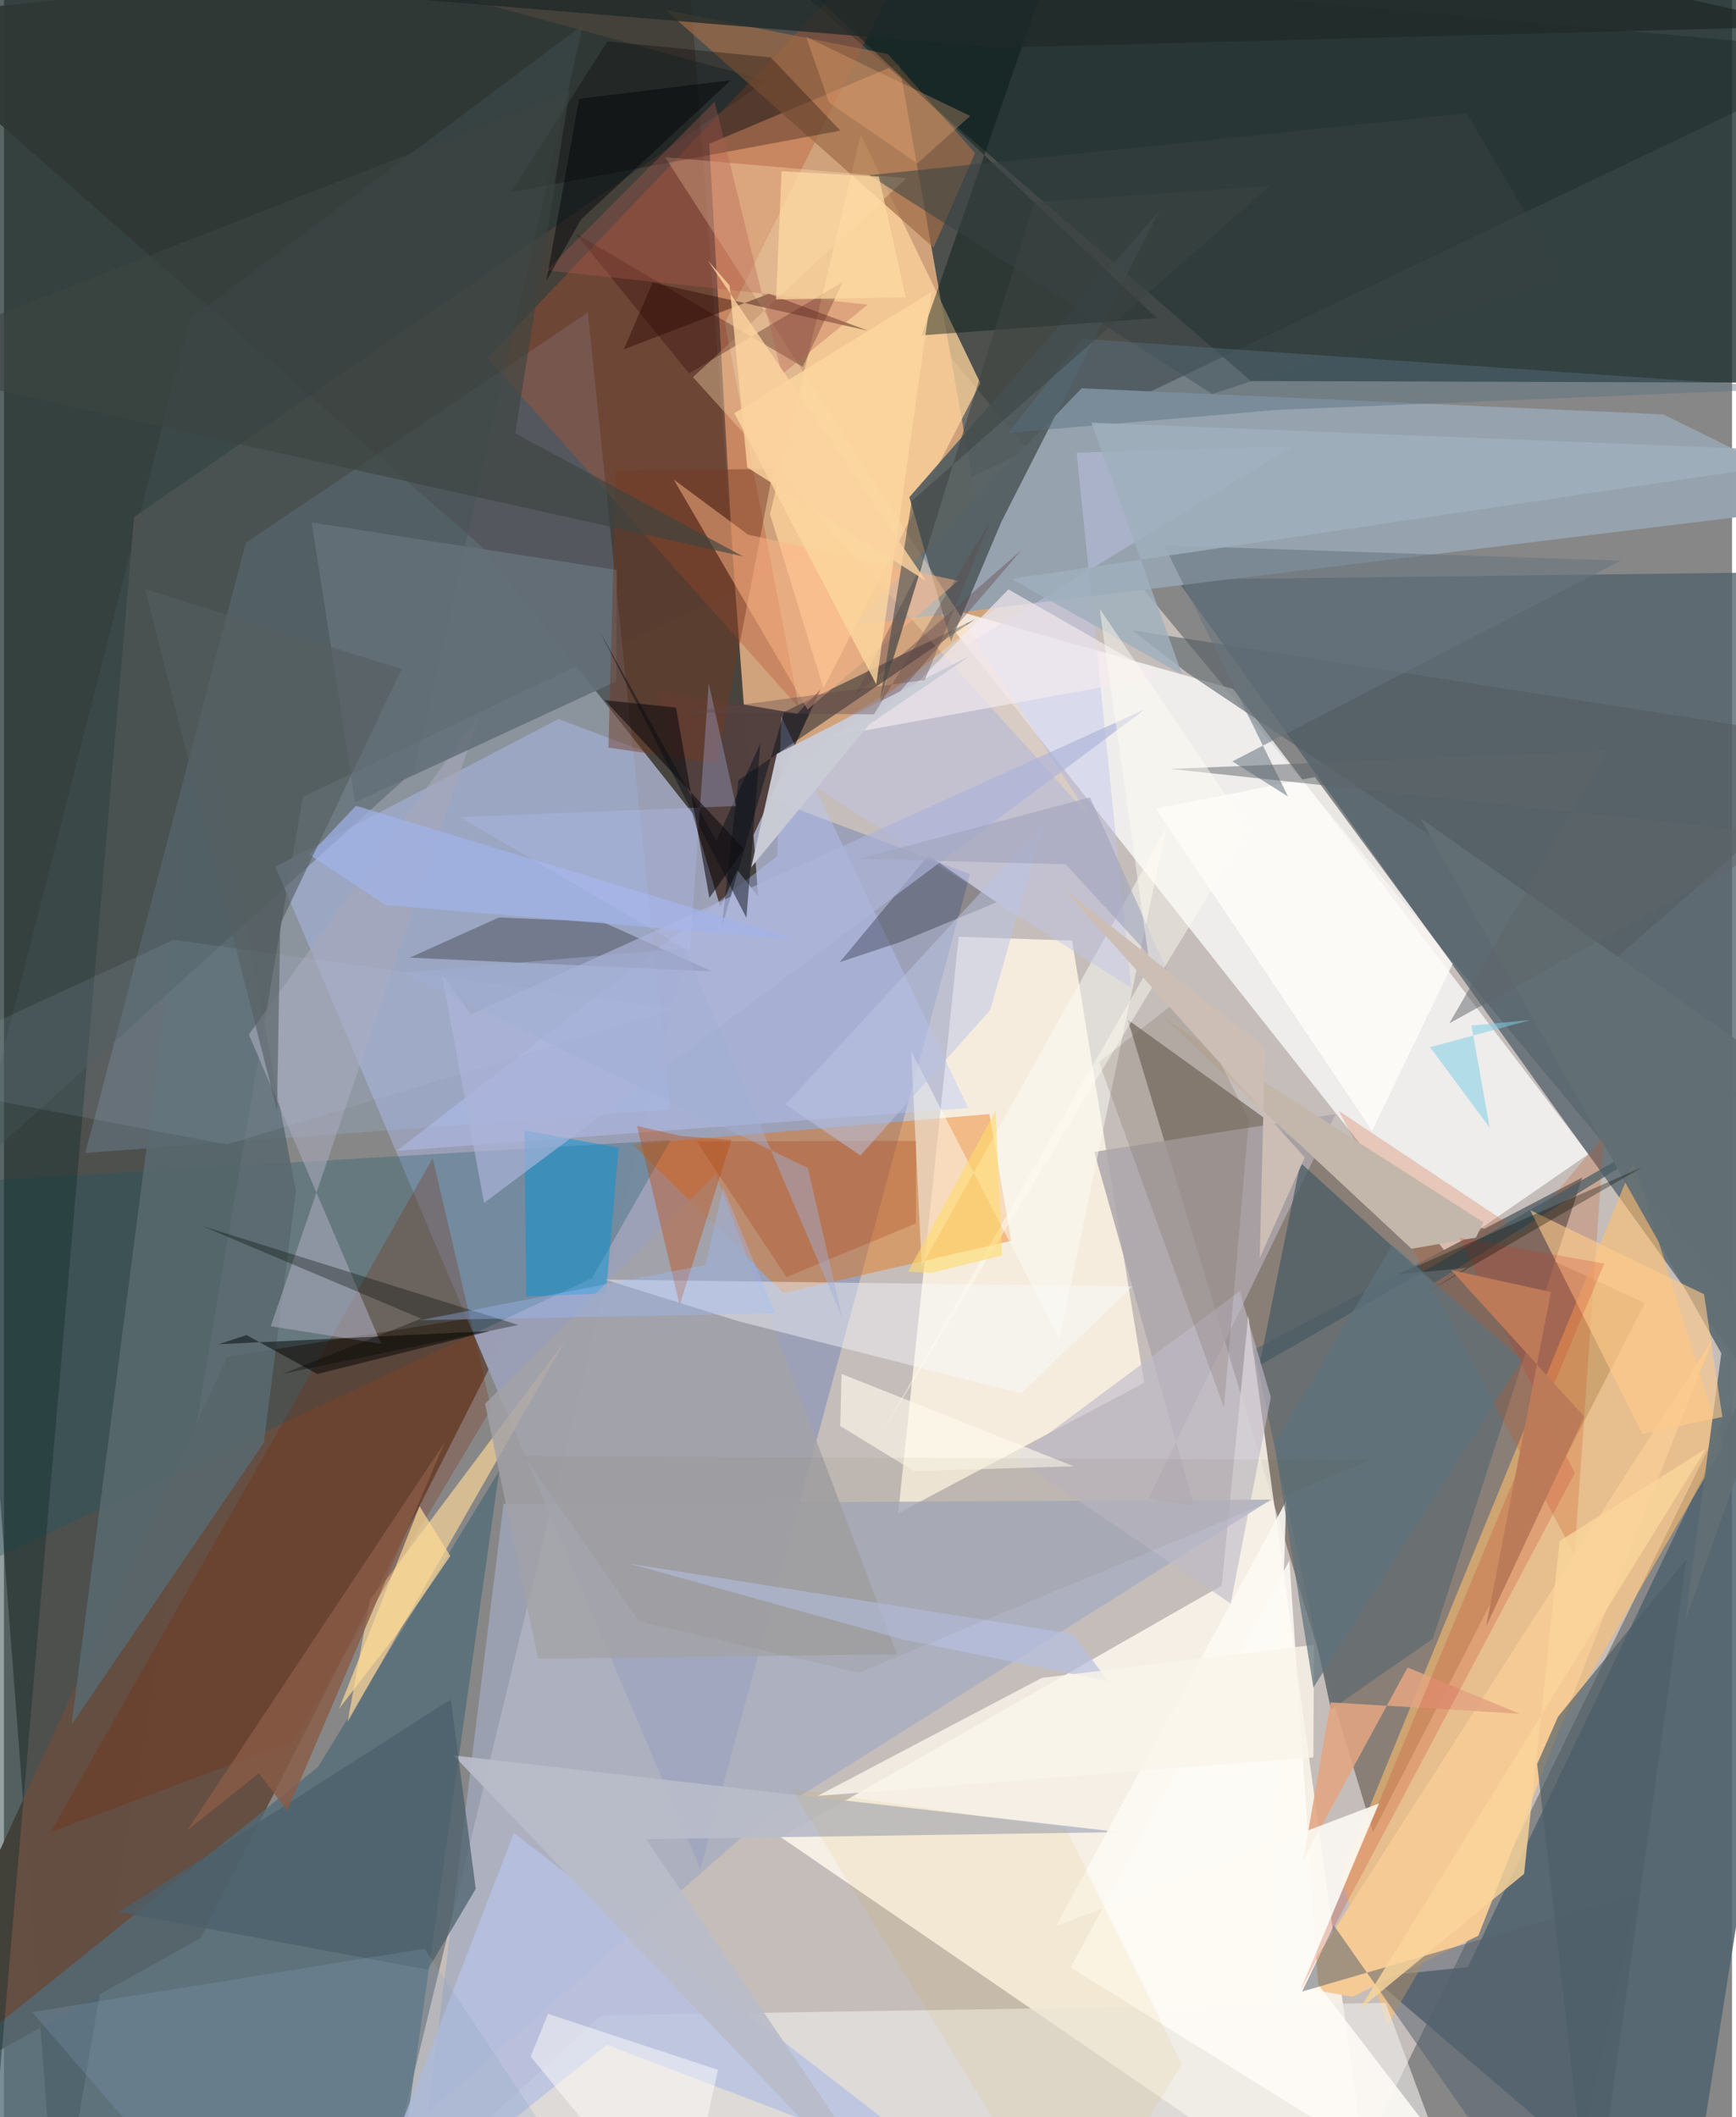 <svg xmlns="http://www.w3.org/2000/svg" width="228" height="278" viewBox="0 0 836 1024"><path fill="#878787" d="M0 0h836v1024H0z"/><path fill="#dcd1cc" fill-opacity=".733" d="M412.881 118.4l-227.06 936.367 463.644 3.15 201.708-411.725z"/><path fill="#030700" fill-opacity=".427" d="M25.69 1086L-62-62l960 87.202-753.443 360.244z"/><path fill="#d0a37d" fill-opacity=".996" d="M433.046 30.786l46.5 263.704-120.112 95.35-18.236-320.31z"/><path fill="#5b4d43" fill-opacity=".557" d="M543.641 493.176l118.674 392.99 131.492-255.874-167.102-77.326z"/><path fill="#1f2f2f" fill-opacity=".792" d="M898 185.223l-294.75-.935L360.78-25.347 898-62z"/><path fill="#654e42" fill-opacity=".996" d="M95.192 937.325L-62 1025.138l170.052-368.902 140.81-22.303z"/><path fill="#fdf8ed" fill-opacity=".847" d="M663.835 1086l-61.887-449.585-12.835 130.45L375.896 888.63z"/><path fill="#9ca1b7" fill-opacity=".965" d="M336.897 903.946L467.355 422.8 268.28 347.759l-136.99 71.45z"/><path fill="#feffff" fill-opacity=".718" d="M594.72 333.257l-145.117-41.066 248.016 313.6 68.903-47.576z"/><path fill="#52626b" fill-opacity=".769" d="M843.752 665.547l-95.166-132.101-181.16-253.097L898 276.3z"/><path fill="#433f39" fill-opacity=".941" d="M364.86 433.532L231.052 264.348-60.135 8.989l390.192-40.926z"/><path fill="#f7efe0" fill-opacity=".941" d="M432.592 731.9L461.9 453.1l54.813 1.849 34.907 213.854z"/><path fill="#4f626e" fill-opacity=".855" d="M708.193 951.434l-46.573 4.74L813.365 1086 898 555.412z"/><path fill="#ffbf6e" fill-opacity=".584" d="M669.107 979.814l162.47-280.35-43.19-137.36-141.601 345.694z"/><path fill="#96a2ae" fill-opacity=".988" d="M890.522 243.753l-87.772-43.334-281.377-12.616-110.912 114.664z"/><path fill="#eb6d00" fill-opacity=".396" d="M377.086 625.462l-73.036-72.01 172.697-14.612 10.54 61.3z"/><path fill="#9fc8ff" fill-opacity=".18" d="M282.45 151.142l39.916 385.352-283.02 21.16 77.667-295.207z"/><path fill="#526b79" fill-opacity=".773" d="M239.592 711.498l-87.656 143.117-200.447 161.166L186.656 1086z"/><path fill="#fdd39b" fill-opacity=".757" d="M370.589 248.65l25.81 84.298 75.955-147.631-57.83-120.148z"/><path fill="#51403e" fill-opacity=".988" d="M395.114 333.326l-11.411 11.867-68.588-11.79 31.453 105.327z"/><path fill="#525d60" fill-opacity=".918" d="M437.99 240.497l20.135 69.698 24.356-57.74 76.546-150.538z"/><path fill="#697073" fill-opacity=".969" d="M763.539 569.483L691.248 792.63l-49.27 34.159-37.332-174.01z"/><path fill="#185769" fill-opacity=".29" d="M284.53 618.187L-62 780.797v-206.61l384.581-22.792z"/><path fill="#182f30" fill-opacity=".455" d="M368.886 38.995L62.95 250.048-3.266 1017.98-1.877-62z"/><path fill="#eeece9" fill-opacity=".627" d="M668.379 968.713l23.709 63.888-477.898 10.681 74.915-68.53z"/><path fill="#fcd699" fill-opacity=".667" d="M166.26 832.757l10.893-59.498 9.115-11 85.28-113.924z"/><path fill="#a3aac1" fill-opacity=".706" d="M612.962 725.303l-371.29 2.077-36.586 294.351 160.83-140.95z"/><path fill="#ba512f" fill-opacity=".345" d="M384.59 342.332l-35.822-186.155L457.555-62l-223.77 235.032z"/><path fill="#b6c7fd" fill-opacity=".408" d="M466.466 535.899l-90.449-189.423-1.93 67.636-184.055 142.526z"/><path fill="#0c0500" fill-opacity=".271" d="M342.548 469.855l-146.263-6.67 43.159-19.429 50.136 2.133z"/><path fill="#a06b47" fill-opacity=".69" d="M449.705 119.77L320.135 4.834 427.667 26.13l42.135 47.986z"/><path fill="#aca5aa" fill-opacity=".835" d="M575.845 728.487l-48.38-171.367 116.668-18.249-90.497 186.016z"/><path fill="#041716" fill-opacity=".435" d="M557.757 153.83L329.017-62 517.8-50.278 443.993 162.2z"/><path fill="#b7c1e2" fill-opacity=".808" d="M291.754 988.992l172.587 65.943-217.667-168.41L169.712 1086z"/><path fill="#59696f" fill-opacity=".867" d="M96.862 340.563l-64.2 493.68 93.062-136.422 15.487-121.673z"/><path fill="#030e19" fill-opacity=".447" d="M469.73 299.554l-114.42 77.812-8.15 71.542 30.278-104.553z"/><path fill="#f5ca95" fill-opacity=".996" d="M713.246 936.258L827.092 646.9 625.765 961.125l26.552 4.648z"/><path fill="#c8531c" fill-opacity=".235" d="M759.793 752.074L645.725 537.252l88.745 59.107 39.605-47.024z"/><path fill="#435558" fill-opacity=".396" d="M-14.979 565.794l213.446-193.185 81.666-360.641-190.32 142.557z"/><path fill="#fefef5" fill-opacity=".486" d="M510.616 647.49l51.586-246.939-118.227 211.73-5.076-103.79z"/><path fill="#c0c5ea" fill-opacity=".463" d="M373.064 368.294l172.303 109.454-26.428-258.805 104.346-3.044z"/><path fill="#7b2600" fill-opacity=".255" d="M22.587 886.157l184.82-325.946L235.72 681.26l-95.64 160.684z"/><path fill="#ffe0b1" fill-opacity=".349" d="M319.86 76.012l116.662 10.216-103.181 96.198 191.767 212.4z"/><path fill="#fdfcf9" fill-opacity=".82" d="M700.823 466.208l-38.966 80.775-104.49-155.82 76.824-15.355z"/><path fill="#0195d7" fill-opacity=".478" d="M297.362 555.074l-45.562-8.3.847 80.262 38.596-1.476z"/><path fill="#000515" fill-opacity=".282" d="M434.262 455.404l-29.914 9.964 42.863-51.707 33.03 22.753z"/><path fill="#475a63" fill-opacity=".71" d="M868.42 510.451L691.46 620.823l-64.279-58.468-19.892 98.158z"/><path fill="#a3a2a8" fill-opacity=".804" d="M232.742 678.962l111.592-111.117 87.678 232.273-173.62 2.11z"/><path fill="#f8fbff" fill-opacity=".431" d="M492.089 673.949l-136.773-34.93-64.497-20.12 255.148 3.303z"/><path fill="#fefcf7" fill-opacity=".851" d="M635.763 959.802L732.459 1086 516.048 951.615l105.816-196.849z"/><path fill="#b9bcca" fill-opacity=".922" d="M217.562 849.05l322.15 37.083-229.06 3.422L444.129 1086z"/><path fill="#0a0000" fill-opacity=".29" d="M245.397 92.88L404.62 63.197l-33.669-35.43-79.018-7.731z"/><path fill="#c3b6aa" d="M712.108 598.59l3.617-7.402L561.05 492.23l119.9 111.76z"/><path fill="#2e0000" fill-opacity=".302" d="M331.464 180.607l-55.008-67.687 109.955 64.466 19.414-41.02z"/><path fill="#a7a8ba" fill-opacity=".604" d="M230.36 345.149L129.084 641.463l53.387 8.519-63.984-149.615z"/><path fill="#c44505" fill-opacity=".376" d="M326.885 631.203l25.018-79.811-24.547-1.985-21.103-4.846z"/><path fill="#647079" fill-opacity=".886" d="M296.495 275.69l-.304 53.865-126.303 58.459-21.022-135.3z"/><path fill="#54606d" fill-opacity=".514" d="M791.005 915.636L751.715 1086l-108.31-154.695-15.395 31.945z"/><path fill="#4c606b" fill-opacity=".733" d="M55.383 924.812l160.791-102.91 12.061 91.676-23.209 39.09z"/><path fill="#525d62" fill-opacity=".584" d="M779.278 463.953l-207.02-138.657-26.494-20.497L898 359.99z"/><path fill="#f4eaee" fill-opacity=".663" d="M485.949 285.059l73.603 42.155-162.697 29.685 32.213-13.61z"/><path fill="#626f75" fill-opacity=".953" d="M898 544.817l-84.71 239.32 17.529-129.575-145.552-258.75z"/><path fill="#e2a481" fill-opacity=".875" d="M679.025 806.505l-50.417 92.783 13.224-75.905 91.372 5.476z"/><path fill="#fcfaf5" fill-opacity=".886" d="M611.98 998.282l8.286-272.2-111.378 205.54 156.407-59.385z"/><path fill="#743821" fill-opacity=".435" d="M292.438 361.617l52.353 7.48 27.414-142.303-76.21.85z"/><path fill="#feb486" fill-opacity=".506" d="M461.58 280.945l-101.557-22.332-35.99-26.654 64.773 111.17z"/><path fill="#acb4d9" fill-opacity=".667" d="M211.866 471.188l20.384 110.606 319.613-238.65-326.015 147.469z"/><path fill="#667680" fill-opacity=".557" d="M594.291 368.26l187.974-97.083-220.962-7.379 59.91 121.466z"/><path fill="#4f5f68" fill-opacity=".678" d="M813.963 754.035l-62.154 76.297-10.086 22.864L768.053 1086z"/><path fill="#000703" fill-opacity=".322" d="M95.489 592.84l153.322 47.988-114.166 23.713 67.207-26.77z"/><path fill="#ffcb8b" fill-opacity=".612" d="M792.596 693.547l38.723-8.21-8.854-59.347-84.115-40.701z"/><path fill="#cc9209" fill-opacity=".082" d="M516.002 1086l-135.16-220.88 132.796 19.125 56.268 114.087z"/><path fill="#1f2a28" fill-opacity=".78" d="M874.032 12.68L537.434-62 124.05-6.63l356.408 29.655z"/><path fill="#ca3925" fill-opacity=".224" d="M704.136 598.691l55.798 113.81-132.879 250.411 147.132-351.75z"/><path fill="#364242" fill-opacity=".522" d="M707.694 54.78l-289.05 29.946 165.899 105.813 170.351-55.464z"/><path fill="#63474b" fill-opacity=".388" d="M444.678 271.715l-32.86 64.63 80.638-70.505-71.43 83.108z"/><path fill="#a1b3ea" fill-opacity=".682" d="M147.834 413.458l22.461-23.752 213.43 64.777-199.082-16.749z"/><path fill="#587081" fill-opacity=".439" d="M867.464 187.794L521.58 163.89l-35.698 45.412 129.793-11.033z"/><path fill="#88a1be" fill-opacity=".231" d="M13.633 973.18l47.334 54.864L298.793 1086l-95.336-143.483z"/><path fill="#fcd79f" fill-opacity=".8" d="M421.974 330.95l-68.617-131.107 95.406-58.676-10.524 73.8z"/><path fill="#a83d13" fill-opacity=".278" d="M441.234 551.79l-106.118.248 43.442 65.667 62.614-25.976z"/><path fill="#caccd6" fill-opacity=".961" d="M467.393 317.184l-48.701 33.135-57.17 69.15 12.374-54.827z"/><path fill="#2a0600" fill-opacity=".412" d="M417.898 159.918L313.794 136.63l-13.918 32.342 70.137-26.89z"/><path fill="#0c121c" fill-opacity=".49" d="M344.593 406.645L288.202 305.39l70.97 138.53 6.745-84.35z"/><path fill="#070b00" fill-opacity=".318" d="M792.654 564.468l-118.18 51.87 33.166-3.146-21.489 13.134z"/><path fill="#bed1ed" fill-opacity=".106" d="M324.63 488.004l-216.87 65.545L-62 521.272l144.01-66.686z"/><path fill="#000102" fill-opacity=".478" d="M235.055 643.797l-83.483 20.738-34.223-18.8-13.442 4.42z"/><path fill="#b2c0f2" fill-opacity=".31" d="M331.821 460.093l9.13-129.584 13.189 59.346-133.634 5.337z"/><path fill="#c0bbc9" fill-opacity=".627" d="M597.826 624.54l-108.56 80.714 104.18 70.276 19.424-99.713z"/><path fill="#756454" fill-opacity=".22" d="M529.745 513.722l42.201-33.126 30.323 61.085-12.092 139.029z"/><path fill="#ffdb96" fill-opacity=".69" d="M201.073 728.519l-38.936 97.877 28.315-36.639 25.472-37.167z"/><path fill="#fffaed" fill-opacity=".616" d="M404.555 689.695l.664-25.18 112.269 44.678-77.315 2.317z"/><path fill="#fad59a" fill-opacity=".812" d="M823.48 700.591L655.814 971.794l79.58-65.466 17.188-160.98z"/><path fill="#8a5b46" fill-opacity=".8" d="M123.367 857.684l13.663 18.137 76.172-178.158L88.515 885.394z"/><path fill="#b35f51" fill-opacity=".325" d="M343.797 49.197l32.554 131.94 41.488-33.788-155.407-16.543z"/><path fill="#feb781" fill-opacity=".275" d="M388.086 17.873l79.333 38.215-25.534 22.976L399.132 49.6z"/><path fill="#a0afbc" fill-opacity=".827" d="M487.37 279.974l82.628 46.337-43.94-121.906L898 219.197z"/><path fill="#3c4541" fill-opacity=".635" d="M273.638 44.05L-62 175.45l419.56 93.679-110.22-59.574z"/><path fill="#bc7b59" fill-opacity=".996" d="M717.008 786.67l47.485-101.505-64.41-70.909 48.317 10.656z"/><path fill="#ffdaa3" fill-opacity=".706" d="M376.192 82.8l-2.69 62.02 62.744-1.007-13.005-58.375z"/><path fill="#bac3e4" fill-opacity=".506" d="M477.071 488.58l25.906-90.03-124.898 135.696 36.253 24.612z"/><path fill="#a1a4bc" fill-opacity=".616" d="M525.404 385.631l-111.932 29.77 100.178 2.636 50.717 55.173z"/><path fill="#3c4341" fill-opacity=".553" d="M439.16 242.289L612.45 89.897l-114.044 7.895-74.599 241.045z"/><path fill="#fffcfa" fill-opacity=".475" d="M327.149 1083.44l-72.336-88.756 8.385-20.655 82.24 27.097z"/><path fill="#7fcee7" fill-opacity=".529" d="M718.754 545.417l-28.842-38.909 48.458-13.141-28.444 2.63z"/><path fill="#b6c0e1" fill-opacity=".69" d="M434.899 792.945l-132.6-36.736 214.833 34.05 16.97 22.842z"/><path fill="#9dbcff" fill-opacity=".345" d="M347.972 574.353l-8.562 37.486-138.254 26.701 171.908-3.331z"/><path fill="#faf5e9" fill-opacity=".808" d="M633.451 849.98l-239.796 18.622 108.475-57.067 131.599-15.988z"/><path fill="#5e727b" fill-opacity=".714" d="M633.456 816.198l-18.898-117.696 57.035-96.283 62.757 55.524z"/><path fill="#555f61" fill-opacity=".624" d="M132.108 537.081L68.312 284.973l124.138 38.571-58.762 123.45z"/><path fill="#474b12" fill-opacity=".051" d="M307.128 784.101l106.456 24.956 247.528-102.928-409.577-1.865z"/><path fill="#0d090e" fill-opacity=".569" d="M290.621 338.662l67.394 72.004-16.764 23.597-16.13-92.012z"/><path fill="#5d666a" fill-opacity=".498" d="M564.356 371.91l300.264 32.095-165.37 90.92 76.281-131.76z"/><path fill="#fffdf3" fill-opacity=".459" d="M602.097 400.87l-72.04-106.503 24.261 172.937-129.383 225.31z"/><path fill="#ffdb6e" fill-opacity=".612" d="M437.367 615.001l42.374-77.762 3.116 70.06-34.274 8.348z"/><path fill="#000406" fill-opacity=".447" d="M278.254 47.79l73.437-9.012-72.527 67.356-16.779 29.783z"/><path fill="#5d4748" fill-opacity=".349" d="M445.446 328.918l31.894-77.1-56.407 93.702-92.06-.881z"/><path fill="#fbd19d" fill-opacity=".82" d="M446.11 281.048L340.39 125.814l10.646 12.239 8.54 88.019z"/><path fill="#a2aed6" fill-opacity=".459" d="M388.897 564.952L192.928 470.42l136.518-11.725L405.617 637.5z"/><path fill="#ccbeb5" d="M629.308 559.821L512.415 429.714l97.63 76.965-2.563 101.852z"/></svg>